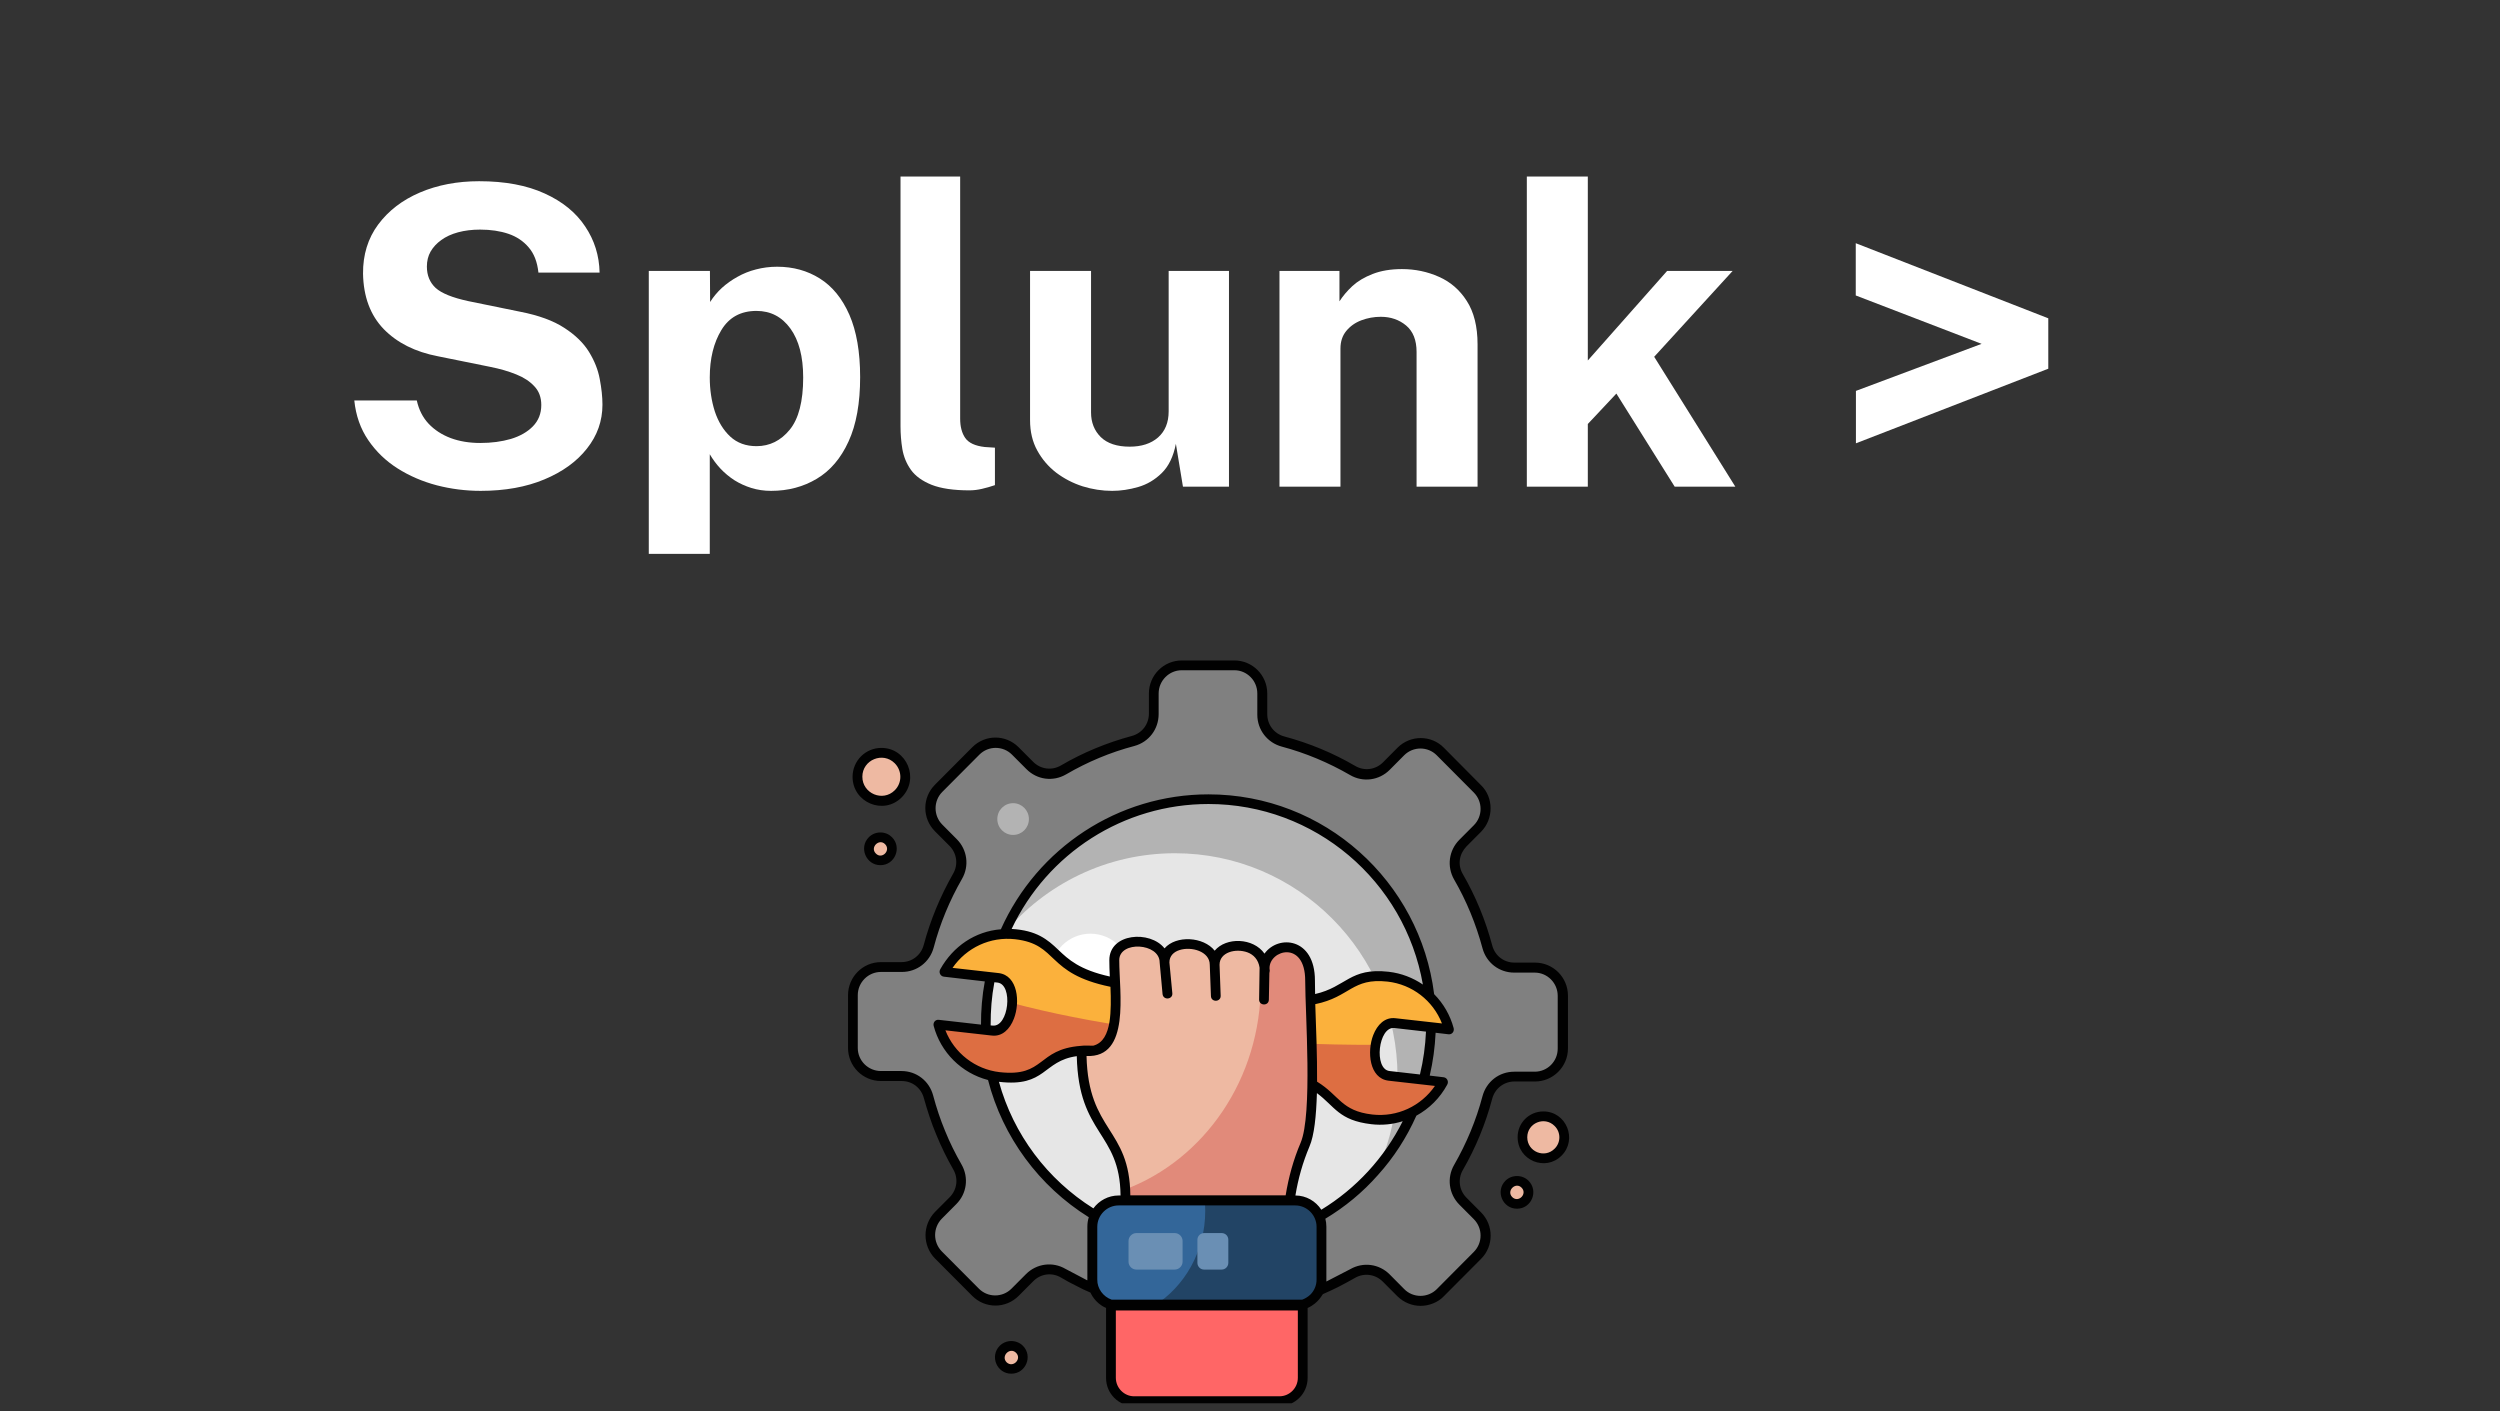 <svg xmlns="http://www.w3.org/2000/svg" xmlns:xlink="http://www.w3.org/1999/xlink" width="310" zoomAndPan="magnify" viewBox="0 0 232.5 131.25" height="175" preserveAspectRatio="xMidYMid meet" version="1.2"><rect x="0" y="0" width="232.5" height="131.25" fill="#333333" stroke="none"/><defs><clipPath id="4819645473"><path d="M 79 61.418 L 146 61.418 L 146 129 L 79 129 Z M 79 61.418 "/></clipPath><clipPath id="fa61ec1212"><path d="M 103 121 L 122 121 L 122 130.504 L 103 130.504 Z M 103 121 "/></clipPath><clipPath id="6ef30c9b46"><path d="M 78.867 61.418 L 146 61.418 L 146 130.504 L 78.867 130.504 Z M 78.867 61.418 "/></clipPath></defs><g id="34829b5739"><g clip-rule="nonzero" clip-path="url(#4819645473)"><path style=" stroke:none;fill-rule:evenodd;fill:#808080;fill-opacity:1;" d="M 114.781 61.875 L 109.891 61.875 C 108.453 61.875 107.285 63.047 107.285 64.477 L 107.285 66.395 C 107.285 67.594 106.512 68.598 105.363 68.918 C 103.062 69.539 100.895 70.438 98.883 71.609 C 97.852 72.203 96.582 72.035 95.75 71.199 L 94.402 69.844 C 93.387 68.828 91.734 68.828 90.723 69.844 L 87.27 73.312 C 86.254 74.332 86.254 75.988 87.27 77.008 L 88.617 78.363 C 89.465 79.215 89.633 80.477 89.027 81.508 C 87.859 83.531 86.953 85.707 86.344 88.02 C 86.043 89.176 85.027 89.949 83.832 89.949 L 81.926 89.949 C 80.484 89.949 79.336 91.121 79.336 92.566 L 79.336 97.477 C 79.336 98.906 80.5 100.078 81.926 100.078 L 83.832 100.078 C 85.027 100.078 86.027 100.852 86.344 102.008 C 86.965 104.305 87.859 106.496 89.027 108.52 C 89.617 109.551 89.449 110.812 88.617 111.668 L 87.27 113.02 C 86.254 114.039 86.254 115.695 87.27 116.715 L 90.723 120.184 C 91.734 121.203 93.387 121.203 94.402 120.184 L 95.75 118.828 C 96.598 117.977 97.852 117.809 98.883 118.418 C 100.895 119.59 103.062 120.5 105.348 121.109 C 106.5 121.414 107.27 122.434 107.27 123.633 L 107.27 125.551 C 107.27 126.98 108.438 128.152 109.875 128.152 L 114.766 128.152 C 116.188 128.152 117.355 126.98 117.355 125.551 L 117.355 123.633 C 117.355 122.434 118.125 121.43 119.277 121.109 C 121.562 120.488 123.742 119.574 125.758 118.418 C 126.789 117.824 128.043 117.977 128.891 118.828 L 130.238 120.184 C 131.254 121.203 132.906 121.203 133.918 120.184 L 137.371 116.715 C 138.387 115.695 138.387 114.039 137.371 113.02 L 136.023 111.668 C 135.176 110.812 135.008 109.551 135.613 108.52 C 136.781 106.496 137.688 104.32 138.293 102.008 C 138.598 100.852 139.613 100.078 140.809 100.078 L 142.715 100.078 C 144.141 100.078 145.305 98.906 145.305 97.477 L 145.305 92.566 C 145.305 91.121 144.141 89.949 142.715 89.949 L 140.809 89.949 C 139.613 89.949 138.613 89.176 138.293 88.02 C 137.672 85.707 136.766 83.531 135.613 81.508 C 135.023 80.477 135.176 79.199 136.023 78.363 L 137.371 77.008 C 138.387 75.988 138.387 74.332 137.371 73.312 L 133.918 69.844 C 132.906 68.828 131.254 68.828 130.238 69.844 L 128.891 71.199 C 128.043 72.051 126.789 72.219 125.758 71.609 C 123.742 70.438 121.578 69.527 119.277 68.918 C 118.125 68.613 117.355 67.594 117.355 66.395 L 117.355 64.492 C 117.371 63.047 116.203 61.875 114.781 61.875 Z M 114.781 61.875 "/></g><path style=" stroke:none;fill-rule:evenodd;fill:#b3b3b3;fill-opacity:1;" d="M 112.375 74.316 C 100.941 74.316 91.676 83.625 91.676 95.105 C 91.676 106.586 100.941 115.895 112.375 115.895 C 123.805 115.895 133.07 106.586 133.07 95.105 C 133.07 83.625 123.805 74.316 112.375 74.316 Z M 112.375 74.316 "/><path style=" stroke:none;fill-rule:evenodd;fill:#e6e6e6;fill-opacity:1;" d="M 93.402 86.785 C 92.297 89.34 91.676 92.156 91.676 95.121 C 91.676 106.602 100.941 115.91 112.375 115.91 C 118.746 115.91 124.441 113.02 128.242 108.473 C 129.348 105.918 129.969 103.105 129.969 100.141 C 129.969 88.656 120.699 79.352 109.27 79.352 C 102.895 79.352 97.203 82.238 93.402 86.785 Z M 93.402 86.785 "/><path style=" stroke:none;fill-rule:evenodd;fill:#ffffff;fill-opacity:1;" d="M 101.41 86.832 C 99.352 86.832 97.672 88.52 97.672 90.59 C 97.672 92.656 99.352 94.344 101.41 94.344 C 103.469 94.344 105.152 92.672 105.152 90.59 C 105.152 88.52 103.469 86.832 101.41 86.832 Z M 101.41 86.832 "/><path style=" stroke:none;fill-rule:evenodd;fill:#b3b3b3;fill-opacity:1;" d="M 94.219 74.695 C 93.402 74.695 92.75 75.352 92.75 76.172 C 92.75 76.992 93.402 77.648 94.219 77.648 C 95.035 77.648 95.688 76.992 95.688 76.172 C 95.688 75.367 95.035 74.695 94.219 74.695 Z M 94.219 74.695 "/><path style=" stroke:none;fill-rule:evenodd;fill:#dd6e42;fill-opacity:1;" d="M 103.016 97.797 C 96.219 97.02 98.141 100.746 92.934 100.152 C 90.145 99.836 87.949 97.828 87.27 95.273 L 92.266 95.836 C 94.355 96.078 94.914 91.168 92.824 90.922 L 87.828 90.359 C 89.07 88.02 91.66 86.559 94.445 86.879 C 99.215 87.426 97.051 90.68 105.531 91.652 L 117.234 92.992 C 125.711 93.965 124.32 90.301 129.105 90.848 C 131.891 91.168 134.086 93.172 134.766 95.727 L 129.738 95.152 C 127.652 94.906 127.09 99.82 129.18 100.047 L 134.207 100.625 C 132.965 102.969 130.375 104.426 127.59 104.109 C 122.926 103.574 124.879 100.457 117.129 99.41 C 111.645 98.68 108.512 98.422 103.016 97.797 Z M 103.016 97.797 "/><path style=" stroke:none;fill-rule:evenodd;fill:#fbb13c;fill-opacity:1;" d="M 94.129 93.281 C 94.172 92.141 93.781 91.043 92.812 90.938 L 87.812 90.375 C 89.055 88.035 91.645 86.574 94.43 86.895 C 99.199 87.441 97.035 90.695 105.516 91.668 L 117.219 93.008 C 125.695 93.98 124.305 90.316 129.09 90.863 C 131.875 91.18 134.07 93.188 134.75 95.742 L 129.727 95.164 C 128.754 95.059 128.121 96.047 127.906 97.172 C 125.453 97.172 122.941 97.129 120.367 97.008 C 110.312 96.504 101.152 95.152 94.129 93.281 Z M 94.129 93.281 "/><path style=" stroke:none;fill-rule:evenodd;fill:#e18a7a;fill-opacity:1;" d="M 117.613 90.316 C 117.371 87.699 121.82 86.742 121.82 91.195 C 121.82 94.891 122.531 103.727 121.352 106.465 C 120.656 108.109 120.172 109.855 119.93 111.637 L 104.652 111.637 C 104.652 111.527 104.652 111.438 104.652 111.332 C 104.652 104.898 100.562 105.551 100.562 97.719 C 104.68 98.375 103.605 92.52 103.605 89.312 C 103.605 86.879 108.27 87.105 108.27 89.523 C 108.27 87.09 112.934 87.32 112.934 89.738 C 112.949 87.332 117.613 87.227 117.613 90.316 Z M 117.613 90.316 "/><path style=" stroke:none;fill-rule:evenodd;fill:#eeb9a2;fill-opacity:1;" d="M 104.637 110.617 C 104.348 104.93 100.578 105.25 100.578 97.719 C 104.695 98.375 103.621 92.52 103.621 89.312 C 103.621 86.879 108.285 87.105 108.285 89.523 C 108.285 87.09 112.949 87.32 112.949 89.738 C 112.949 87.852 115.871 87.379 117.082 88.793 C 117.188 89.676 117.25 90.59 117.25 91.516 C 117.266 100.336 111.996 107.848 104.637 110.617 Z M 104.637 110.617 "/><path style=" stroke:none;fill-rule:evenodd;fill:#224465;fill-opacity:1;" d="M 101.578 118.98 L 101.578 114.086 C 101.578 112.746 102.668 111.637 104.016 111.637 L 120.441 111.637 C 121.789 111.637 122.883 112.746 122.883 114.086 L 122.883 118.98 C 122.883 120.32 121.789 121.43 120.441 121.43 L 104.016 121.43 C 102.684 121.43 101.578 120.32 101.578 118.98 Z M 101.578 118.98 "/><path style=" stroke:none;fill-rule:evenodd;fill:#336699;fill-opacity:1;" d="M 101.578 118.98 L 101.578 114.086 C 101.578 112.746 102.668 111.637 104.016 111.637 L 112.039 111.637 C 112.07 111.953 112.086 112.289 112.086 112.625 C 112.086 116.379 110.164 119.664 107.316 121.445 L 104.031 121.445 C 102.684 121.43 101.578 120.32 101.578 118.98 Z M 101.578 118.98 "/><path style=" stroke:none;fill-rule:evenodd;fill:#6a8fb4;fill-opacity:1;" d="M 104.953 117.34 L 104.953 115.406 C 104.953 115.012 105.289 114.676 105.68 114.676 L 109.254 114.676 C 109.648 114.676 109.98 115.012 109.98 115.406 L 109.98 117.34 C 109.98 117.734 109.648 118.07 109.254 118.07 L 105.68 118.07 C 105.273 118.07 104.953 117.734 104.953 117.34 Z M 104.953 117.34 "/><path style=" stroke:none;fill-rule:evenodd;fill:#6a8fb4;fill-opacity:1;" d="M 111.359 117.445 L 111.359 115.301 C 111.359 114.949 111.645 114.676 111.98 114.676 L 113.613 114.676 C 113.965 114.676 114.234 114.949 114.234 115.301 L 114.234 117.445 C 114.234 117.781 113.965 118.07 113.613 118.07 L 111.965 118.07 C 111.633 118.07 111.359 117.781 111.359 117.445 Z M 111.359 117.445 "/><g clip-rule="nonzero" clip-path="url(#fa61ec1212)"><path style=" stroke:none;fill-rule:evenodd;fill:#ff6666;fill-opacity:1;" d="M 103.32 121.324 L 121.156 121.324 L 121.156 128.152 C 121.156 129.352 120.188 130.324 118.988 130.324 L 105.469 130.324 C 104.289 130.324 103.32 129.352 103.32 128.152 Z M 103.32 121.324 "/></g><path style=" stroke:none;fill-rule:evenodd;fill:#eeb9a2;fill-opacity:1;" d="M 81.969 70.012 C 83.195 70.012 84.195 71 84.195 72.246 C 84.195 73.48 83.195 74.484 81.969 74.484 C 80.742 74.484 79.746 73.48 79.746 72.246 C 79.746 71.016 80.742 70.012 81.969 70.012 Z M 81.969 70.012 "/><path style=" stroke:none;fill-rule:evenodd;fill:#eeb9a2;fill-opacity:1;" d="M 81.879 77.875 C 82.469 77.875 82.953 78.348 82.953 78.938 C 82.953 79.531 82.484 80.02 81.879 80.02 C 81.289 80.02 80.805 79.547 80.805 78.938 C 80.805 78.363 81.289 77.875 81.879 77.875 Z M 81.879 77.875 "/><path style=" stroke:none;fill-rule:evenodd;fill:#eeb9a2;fill-opacity:1;" d="M 143.535 103.82 C 144.609 103.82 145.473 104.699 145.473 105.766 C 145.473 106.828 144.594 107.711 143.535 107.711 C 142.457 107.711 141.594 106.828 141.594 105.766 C 141.594 104.699 142.457 103.82 143.535 103.82 Z M 143.535 103.82 "/><path style=" stroke:none;fill-rule:evenodd;fill:#eeb9a2;fill-opacity:1;" d="M 141.082 109.824 C 141.672 109.824 142.156 110.297 142.156 110.906 C 142.156 111.5 141.688 111.969 141.082 111.969 C 140.488 111.969 140.004 111.5 140.004 110.906 C 140.004 110.297 140.488 109.824 141.082 109.824 Z M 141.082 109.824 "/><path style=" stroke:none;fill-rule:evenodd;fill:#eeb9a2;fill-opacity:1;" d="M 94.051 125.172 C 94.645 125.172 95.113 125.641 95.113 126.25 C 95.113 126.844 94.645 127.328 94.051 127.328 C 93.461 127.328 92.977 126.844 92.977 126.25 C 92.992 125.641 93.461 125.172 94.051 125.172 Z M 94.051 125.172 "/><g clip-rule="nonzero" clip-path="url(#6ef30c9b46)"><path style=" stroke:none;fill-rule:nonzero;fill:#010101;fill-opacity:1;" d="M 94.051 124.715 C 94.461 124.715 94.855 124.883 95.129 125.156 C 96.082 126.113 95.398 127.754 94.051 127.754 C 92.703 127.754 92.023 126.113 92.977 125.156 C 93.25 124.883 93.645 124.715 94.051 124.715 Z M 94.492 125.809 C 93.918 125.246 93.055 126.113 93.613 126.691 C 94.203 127.254 95.066 126.387 94.492 125.809 Z M 141.082 109.371 C 141.504 109.371 141.883 109.535 142.156 109.812 C 143.109 110.77 142.43 112.41 141.082 112.41 C 139.734 112.41 139.051 110.77 140.004 109.812 C 140.277 109.535 140.656 109.371 141.082 109.371 Z M 141.504 110.449 C 140.945 109.887 140.066 110.754 140.641 111.332 C 141.219 111.895 142.078 111.027 141.504 110.449 Z M 143.535 103.363 C 145.668 103.363 146.727 105.965 145.23 107.469 C 143.73 108.988 141.141 107.91 141.141 105.766 C 141.125 104.441 142.199 103.363 143.535 103.363 Z M 144.578 104.715 C 143.641 103.773 142.035 104.441 142.035 105.766 C 142.035 107.105 143.641 107.773 144.578 106.828 C 145.168 106.254 145.168 105.293 144.578 104.715 Z M 81.879 77.418 C 82.305 77.418 82.68 77.586 82.953 77.859 C 83.906 78.816 83.227 80.461 81.879 80.461 C 80.531 80.461 79.852 78.801 80.805 77.859 C 81.078 77.586 81.457 77.418 81.879 77.418 Z M 82.316 78.512 C 81.758 77.938 80.879 78.816 81.457 79.379 C 82.016 79.957 82.879 79.09 82.316 78.512 Z M 81.969 69.555 C 84.348 69.555 85.543 72.445 83.863 74.148 C 82.184 75.852 79.289 74.637 79.289 72.246 C 79.289 70.758 80.484 69.555 81.969 69.555 Z M 83.211 70.984 C 82.105 69.875 80.199 70.668 80.199 72.234 C 80.199 73.801 82.105 74.605 83.211 73.496 C 83.906 72.812 83.906 71.684 83.211 70.984 Z M 103.379 120.867 L 121.109 120.867 C 121.398 120.762 121.656 120.594 121.867 120.395 C 122.23 120.031 122.441 119.543 122.441 118.996 L 122.441 114.098 C 122.441 113.004 121.547 112.105 120.457 112.105 C 114.977 112.105 109.496 112.105 104.031 112.105 C 102.941 112.105 102.047 113.004 102.047 114.098 L 102.047 118.996 C 102.031 119.832 102.594 120.594 103.379 120.867 Z M 121.609 121.641 L 121.609 128.152 C 121.609 129.598 120.43 130.766 118.988 130.766 L 105.469 130.766 C 104.031 130.766 102.863 129.598 102.863 128.152 L 102.863 121.641 C 101.789 121.172 101.441 120.242 101.41 120.211 C 100.973 120.031 100.531 119.816 100.109 119.59 C 99.609 119.348 99.125 119.086 98.672 118.812 C 97.824 118.312 96.777 118.449 96.082 119.164 L 94.734 120.516 C 93.539 121.719 91.613 121.719 90.418 120.516 L 86.965 117.051 C 86.375 116.457 86.074 115.664 86.074 114.875 C 86.074 114.086 86.375 113.309 86.965 112.699 L 88.312 111.348 C 89.012 110.648 89.148 109.598 88.648 108.746 C 88.055 107.711 87.527 106.633 87.074 105.523 C 86.648 104.535 86.211 103.18 85.922 102.133 C 85.664 101.172 84.848 100.535 83.848 100.535 L 81.926 100.535 C 80.242 100.535 78.867 99.164 78.867 97.461 L 78.867 92.551 C 78.867 90.863 80.23 89.477 81.926 89.477 L 83.832 89.477 C 84.816 89.477 85.648 88.84 85.906 87.883 C 86.527 85.555 87.449 83.348 88.633 81.266 C 89.133 80.414 88.996 79.363 88.301 78.664 L 86.953 77.312 C 85.754 76.109 85.754 74.18 86.953 72.977 L 90.418 69.496 C 91.613 68.293 93.539 68.293 94.734 69.496 L 96.082 70.848 C 96.777 71.547 97.824 71.684 98.672 71.184 C 100.73 69.98 102.941 69.07 105.258 68.445 C 106.211 68.188 106.848 67.352 106.848 66.363 L 106.848 64.492 C 106.848 62.805 108.211 61.422 109.906 61.422 L 114.797 61.422 C 116.477 61.422 117.855 62.789 117.855 64.492 L 117.855 66.406 C 117.855 67.398 118.488 68.234 119.445 68.492 C 121.762 69.113 123.973 70.027 126.031 71.23 C 126.879 71.73 127.922 71.594 128.621 70.895 L 129.969 69.539 C 131.164 68.34 133.102 68.34 134.281 69.539 L 137.734 73.023 C 138.898 74.133 138.945 76.141 137.734 77.359 L 136.387 78.711 C 135.691 79.441 135.539 80.445 136.055 81.312 C 137.25 83.379 138.16 85.602 138.777 87.926 C 139.035 88.887 139.855 89.523 140.852 89.523 L 142.762 89.523 C 144.441 89.523 145.82 90.891 145.82 92.598 L 145.82 97.508 C 145.82 99.195 144.441 100.578 142.762 100.578 L 140.852 100.578 C 139.871 100.578 139.035 101.219 138.777 102.176 C 138.16 104.504 137.25 106.723 136.055 108.793 C 135.555 109.645 135.691 110.691 136.387 111.391 L 137.734 112.746 C 138.93 113.945 138.93 115.895 137.734 117.078 L 134.281 120.547 C 133.723 121.141 132.875 121.445 132.117 121.445 C 131.328 121.445 130.559 121.141 129.953 120.547 L 128.605 119.195 C 127.906 118.496 126.863 118.355 126.016 118.844 C 125.516 119.133 125 119.406 124.473 119.68 C 124 119.922 123.516 120.137 123.031 120.352 C 122.988 120.352 122.641 121.188 121.609 121.641 Z M 103.773 121.871 L 103.773 128.137 C 103.773 129.078 104.547 129.855 105.469 129.855 L 118.988 129.855 C 119.93 129.855 120.699 129.078 120.699 128.137 L 120.699 121.871 Z M 101.125 118.98 L 101.125 114.086 C 101.125 113.781 101.168 113.477 101.258 113.203 C 96.641 110.328 93.25 105.75 91.887 100.441 C 89.418 99.805 87.48 97.859 86.832 95.41 C 86.754 95.105 86.98 94.785 87.344 94.848 L 91.234 95.289 C 91.223 93.996 91.344 92.551 91.586 91.273 L 87.785 90.832 C 87.465 90.801 87.27 90.438 87.449 90.133 C 88.648 88.004 90.676 86.617 93.082 86.422 C 96.477 78.848 103.984 73.875 112.387 73.875 C 117.777 73.875 122.699 75.898 126.426 79.227 C 130.164 82.559 132.723 87.211 133.375 92.457 C 134.238 93.324 134.871 94.422 135.191 95.621 C 135.266 95.926 135.039 96.246 134.676 96.184 L 133.512 96.047 C 133.449 97.402 133.27 98.723 132.965 100.031 L 134.25 100.184 C 134.57 100.215 134.766 100.578 134.586 100.883 C 133.918 102.117 132.918 103.105 131.723 103.758 C 130.816 105.797 129.617 107.652 128.148 109.277 C 126.742 110.875 125.09 112.242 123.258 113.34 C 123.32 113.582 123.352 113.824 123.352 114.086 L 123.352 118.98 C 123.352 119.043 123.352 119.117 123.352 119.18 L 125.562 118.039 C 126.773 117.34 128.258 117.535 129.242 118.523 L 130.586 119.879 C 130.996 120.305 131.559 120.516 132.102 120.516 C 132.648 120.516 133.207 120.305 133.617 119.895 L 137.066 116.426 C 137.902 115.59 137.902 114.223 137.066 113.383 L 135.719 112.031 C 134.738 111.043 134.539 109.535 135.234 108.336 C 136.387 106.328 137.281 104.184 137.871 101.949 C 138.234 100.594 139.414 99.668 140.824 99.668 L 142.73 99.668 C 143.91 99.668 144.867 98.711 144.867 97.523 L 144.867 92.609 C 144.867 91.426 143.91 90.453 142.73 90.453 L 140.824 90.453 C 139.43 90.453 138.234 89.539 137.871 88.184 C 137.266 85.934 136.387 83.789 135.234 81.797 C 134.539 80.582 134.738 79.09 135.719 78.102 L 137.066 76.75 C 137.902 75.914 137.902 74.543 137.066 73.707 L 133.617 70.242 C 132.785 69.402 131.422 69.402 130.586 70.242 L 129.242 71.594 C 128.258 72.582 126.758 72.781 125.562 72.082 C 123.562 70.926 121.426 70.027 119.203 69.434 C 117.855 69.07 116.93 67.867 116.93 66.469 L 116.93 64.492 C 116.93 63.898 116.688 63.352 116.309 62.973 C 115.918 62.574 115.387 62.332 114.797 62.332 L 109.906 62.332 C 108.723 62.332 107.754 63.305 107.754 64.492 L 107.754 66.406 C 107.754 67.809 106.848 69.008 105.5 69.375 C 103.258 69.965 101.125 70.863 99.141 72.02 C 97.93 72.719 96.445 72.523 95.461 71.531 L 94.113 70.18 C 93.281 69.344 91.918 69.344 91.086 70.18 L 87.633 73.648 C 86.801 74.484 86.801 75.852 87.633 76.688 L 88.98 78.043 C 89.965 79.031 90.16 80.535 89.465 81.738 C 88.312 83.746 87.422 85.891 86.832 88.125 C 86.465 89.477 85.27 90.391 83.879 90.391 L 81.926 90.391 C 80.742 90.391 79.773 91.363 79.773 92.551 L 79.773 97.461 C 79.773 98.648 80.742 99.605 81.926 99.605 L 83.832 99.605 C 85.227 99.605 86.422 100.52 86.785 101.887 C 87.086 103.012 87.449 104.109 87.891 105.172 C 88.328 106.254 88.844 107.285 89.418 108.289 C 90.117 109.508 89.918 110.996 88.934 111.984 L 87.586 113.34 C 87.18 113.75 86.965 114.312 86.965 114.859 C 86.965 115.406 87.18 115.969 87.586 116.379 L 91.039 119.848 C 91.871 120.684 93.234 120.684 94.066 119.848 L 95.414 118.496 C 96.398 117.504 97.898 117.309 99.094 118.008 L 101.109 119.07 C 101.125 119.059 101.125 119.012 101.125 118.98 Z M 101.684 112.379 C 102.215 111.652 103.078 111.18 104.031 111.18 L 104.211 111.18 C 104.152 105.219 100.305 105.613 100.141 98.223 C 96.945 98.664 97.309 101.129 92.902 100.609 C 94.25 105.508 97.414 109.703 101.684 112.379 Z M 120.473 111.18 C 121.473 111.18 122.367 111.711 122.883 112.504 C 126.121 110.527 128.742 107.684 130.453 104.273 C 129.543 104.562 128.543 104.672 127.531 104.551 C 124.5 104.199 124.137 102.891 122.473 101.66 C 122.41 103.758 122.23 105.598 121.777 106.633 C 121.156 108.109 120.73 109.613 120.473 111.18 Z M 117.141 90.039 C 117.141 90.027 117.141 90.012 117.141 89.996 C 117.035 89.25 116.582 88.777 116.008 88.566 C 114.902 88.172 113.418 88.566 113.418 89.723 L 113.523 92.609 C 113.539 93.203 112.645 93.234 112.617 92.641 L 112.508 89.723 C 112.508 88.473 110.797 88.004 109.707 88.352 C 109.164 88.52 108.754 88.898 108.754 89.508 L 109.027 92.367 C 109.086 92.961 108.18 93.051 108.117 92.445 L 107.848 89.508 C 107.848 87.684 104.09 87.473 104.09 89.297 C 104.09 92.293 105.152 98.406 101.047 98.207 C 101.215 105.293 105.059 104.852 105.121 111.164 L 119.566 111.164 C 119.836 109.492 120.293 107.832 120.957 106.281 C 122.078 103.652 121.383 94.207 121.383 91.195 C 121.383 87.41 118.035 88.336 118.066 90.055 C 118.082 90.375 118.113 90.207 118.051 90.496 L 118.004 92.977 C 117.992 93.57 117.098 93.555 117.098 92.961 Z M 117.598 88.688 C 118.867 86.906 122.289 87.184 122.289 91.18 C 122.289 91.562 122.305 91.988 122.305 92.445 C 125.211 91.789 125.531 89.965 129.148 90.375 C 130.332 90.512 131.406 90.938 132.328 91.562 C 130.648 81.922 122.273 74.773 112.387 74.773 C 104.484 74.773 97.414 79.352 94.082 86.391 C 96.398 86.527 97.398 87.348 98.441 88.352 C 99.352 89.219 100.383 90.191 103.211 90.816 C 103.184 90.254 103.168 89.738 103.168 89.297 C 103.168 86.77 106.969 86.496 108.301 88.199 C 109.375 86.953 111.934 87.105 112.965 88.414 C 114.023 87.137 116.551 87.195 117.598 88.688 Z M 122.32 93.387 C 122.398 95.727 122.504 98.133 122.488 100.594 C 124.594 101.887 124.715 103.316 127.637 103.652 C 129.938 103.91 132.148 102.875 133.449 100.992 L 129.133 100.504 C 127.332 100.289 127.121 97.781 127.711 96.262 C 128.09 95.289 128.801 94.574 129.785 94.695 L 134.102 95.18 C 133.27 93.051 131.328 91.547 129.043 91.289 C 125.727 90.922 125.574 92.719 122.32 93.387 Z M 100.504 97.266 C 100.746 97.219 101.594 97.25 101.668 97.25 C 102.594 97.008 103 96.141 103.184 95.027 C 103.332 94.055 103.32 92.883 103.273 91.773 C 97.203 90.527 98.488 87.82 94.402 87.348 C 92.098 87.09 89.887 88.125 88.586 90.012 L 92.871 90.496 C 94.672 90.711 94.887 93.219 94.293 94.738 C 93.918 95.715 93.203 96.43 92.219 96.305 L 87.922 95.82 C 88.754 97.934 90.691 99.453 92.977 99.711 C 97.203 100.184 96.414 97.582 100.504 97.266 Z M 92.129 95.363 L 92.312 95.379 C 93.809 95.547 94.25 91.547 92.766 91.379 L 92.477 91.348 C 92.219 92.734 92.129 93.949 92.129 95.363 Z M 132.617 95.941 L 129.68 95.605 C 128.18 95.441 127.742 99.438 129.227 99.605 L 132.055 99.926 C 132.375 98.617 132.555 97.281 132.617 95.941 Z M 132.617 95.941 "/></g><g style="fill:#ffffff;fill-opacity:1;"><g transform="translate(31.012, 45.259)"><path style="stroke:none" d="M 13.688 0.391 C 12.301 0.391 10.941 0.219 9.609 -0.125 C 8.273 -0.477 7.055 -1.004 5.953 -1.703 C 4.859 -2.398 3.953 -3.273 3.234 -4.328 C 2.516 -5.379 2.082 -6.609 1.938 -8.016 L 7.75 -8.016 C 7.938 -7.16 8.301 -6.441 8.844 -5.859 C 9.395 -5.273 10.082 -4.828 10.906 -4.516 C 11.727 -4.211 12.645 -4.062 13.656 -4.062 C 14.695 -4.062 15.645 -4.188 16.5 -4.438 C 17.352 -4.695 18.035 -5.086 18.547 -5.609 C 19.066 -6.141 19.328 -6.801 19.328 -7.594 C 19.328 -8.301 19.113 -8.879 18.688 -9.328 C 18.27 -9.785 17.707 -10.156 17 -10.438 C 16.289 -10.727 15.484 -10.961 14.578 -11.141 L 9.719 -12.125 C 7.602 -12.531 5.922 -13.375 4.672 -14.656 C 3.43 -15.945 2.789 -17.664 2.75 -19.812 C 2.738 -21.57 3.207 -23.094 4.156 -24.375 C 5.113 -25.664 6.41 -26.66 8.047 -27.359 C 9.68 -28.055 11.516 -28.406 13.547 -28.406 C 15.961 -28.406 17.992 -28.023 19.641 -27.266 C 21.297 -26.516 22.551 -25.492 23.406 -24.203 C 24.27 -22.922 24.719 -21.488 24.75 -19.906 L 19.062 -19.906 C 18.957 -20.895 18.656 -21.676 18.156 -22.25 C 17.664 -22.832 17.035 -23.254 16.266 -23.516 C 15.504 -23.773 14.629 -23.906 13.641 -23.906 C 12.891 -23.906 12.207 -23.82 11.594 -23.656 C 10.977 -23.488 10.457 -23.25 10.031 -22.938 C 9.602 -22.633 9.27 -22.273 9.031 -21.859 C 8.801 -21.453 8.688 -20.988 8.688 -20.469 C 8.688 -19.656 8.957 -18.992 9.5 -18.484 C 10.051 -17.984 11.07 -17.57 12.562 -17.25 L 17.375 -16.266 C 19.094 -15.93 20.457 -15.43 21.469 -14.766 C 22.488 -14.109 23.254 -13.363 23.766 -12.531 C 24.273 -11.707 24.609 -10.863 24.766 -10 C 24.93 -9.145 25.016 -8.352 25.016 -7.625 C 25.016 -6.113 24.535 -4.754 23.578 -3.547 C 22.629 -2.336 21.305 -1.379 19.609 -0.672 C 17.922 0.035 15.945 0.391 13.688 0.391 Z M 13.688 0.391 "/></g></g><g style="fill:#ffffff;fill-opacity:1;"><g transform="translate(57.915, 45.259)"><path style="stroke:none" d="M 2.422 6.25 L 2.422 -20.062 L 8.109 -20.062 L 8.125 -17.172 C 8.426 -17.648 8.789 -18.086 9.219 -18.484 C 9.656 -18.879 10.141 -19.223 10.672 -19.516 C 11.203 -19.816 11.773 -20.047 12.391 -20.203 C 13.016 -20.367 13.672 -20.453 14.359 -20.453 C 15.848 -20.453 17.172 -20.086 18.328 -19.359 C 19.492 -18.629 20.41 -17.504 21.078 -15.984 C 21.742 -14.461 22.078 -12.531 22.078 -10.188 C 22.078 -7.758 21.719 -5.766 21 -4.203 C 20.289 -2.641 19.305 -1.484 18.047 -0.734 C 16.797 0.016 15.379 0.391 13.797 0.391 C 13.148 0.391 12.539 0.301 11.969 0.125 C 11.406 -0.051 10.879 -0.289 10.391 -0.594 C 9.91 -0.906 9.477 -1.266 9.094 -1.672 C 8.707 -2.086 8.375 -2.535 8.094 -3.016 L 8.094 6.25 Z M 12.438 -3.766 C 13.664 -3.766 14.695 -4.273 15.531 -5.297 C 16.363 -6.316 16.781 -7.938 16.781 -10.156 C 16.781 -12.094 16.383 -13.609 15.594 -14.703 C 14.801 -15.797 13.75 -16.344 12.438 -16.344 C 10.977 -16.344 9.891 -15.75 9.172 -14.562 C 8.453 -13.375 8.094 -11.906 8.094 -10.156 C 8.094 -9.031 8.25 -7.977 8.562 -7 C 8.883 -6.031 9.363 -5.25 10 -4.656 C 10.645 -4.062 11.457 -3.766 12.438 -3.766 Z M 12.438 -3.766 "/></g></g><g style="fill:#ffffff;fill-opacity:1;"><g transform="translate(81.326, 45.259)"><path style="stroke:none" d="M 8.828 0.344 C 7.359 0.344 6.188 0.172 5.312 -0.172 C 4.445 -0.523 3.805 -0.988 3.391 -1.562 C 2.984 -2.133 2.719 -2.773 2.594 -3.484 C 2.477 -4.191 2.422 -4.906 2.422 -5.625 L 2.422 -28.844 L 7.969 -28.844 L 7.969 -6.328 C 7.969 -5.586 8.125 -4.988 8.438 -4.531 C 8.758 -4.07 9.363 -3.789 10.25 -3.688 L 11.203 -3.625 L 11.203 -0.141 C 10.805 -0.004 10.406 0.109 10 0.203 C 9.602 0.297 9.211 0.344 8.828 0.344 Z M 8.828 0.344 "/></g></g><g style="fill:#ffffff;fill-opacity:1;"><g transform="translate(93.623, 45.259)"><path style="stroke:none" d="M 9.812 0.391 C 8.883 0.391 7.969 0.25 7.062 -0.031 C 6.164 -0.32 5.348 -0.742 4.609 -1.297 C 3.879 -1.859 3.289 -2.547 2.844 -3.359 C 2.395 -4.172 2.172 -5.113 2.172 -6.188 L 2.172 -20.062 L 7.844 -20.062 L 7.844 -6.906 C 7.844 -5.977 8.145 -5.211 8.75 -4.609 C 9.363 -4.016 10.258 -3.719 11.438 -3.719 C 12.539 -3.719 13.422 -4.004 14.078 -4.578 C 14.734 -5.16 15.062 -5.969 15.062 -7 L 15.062 -20.062 L 20.672 -20.062 L 20.672 0 L 16.391 0 L 15.734 -3.984 C 15.504 -2.805 15.066 -1.898 14.422 -1.266 C 13.785 -0.641 13.055 -0.207 12.234 0.031 C 11.41 0.27 10.602 0.391 9.812 0.391 Z M 9.812 0.391 "/></g></g><g style="fill:#ffffff;fill-opacity:1;"><g transform="translate(116.569, 45.259)"><path style="stroke:none" d="M 2.422 0 L 2.422 -20.062 L 8 -20.062 L 8 -17.234 C 8.312 -17.723 8.711 -18.195 9.203 -18.656 C 9.703 -19.113 10.332 -19.488 11.094 -19.781 C 11.863 -20.082 12.77 -20.234 13.812 -20.234 C 15.039 -20.234 16.188 -19.992 17.25 -19.516 C 18.32 -19.047 19.188 -18.297 19.844 -17.266 C 20.508 -16.234 20.844 -14.891 20.844 -13.234 L 20.844 0 L 15.172 0 L 15.172 -12.531 C 15.172 -13.625 14.848 -14.441 14.203 -14.984 C 13.555 -15.523 12.77 -15.797 11.844 -15.797 C 11.219 -15.797 10.613 -15.688 10.031 -15.469 C 9.457 -15.25 8.988 -14.914 8.625 -14.469 C 8.27 -14.031 8.094 -13.488 8.094 -12.844 L 8.094 0 Z M 2.422 0 "/></g></g><g style="fill:#ffffff;fill-opacity:1;"><g transform="translate(139.573, 45.259)"><path style="stroke:none" d="M 21.812 0 L 16.172 0 L 10.75 -8.656 L 8.094 -5.828 L 8.094 0 L 2.422 0 L 2.422 -28.844 L 8.094 -28.844 L 8.094 -11.734 L 15.469 -20.062 L 21.562 -20.062 L 14.266 -12.078 Z M 21.812 0 "/></g></g><g style="fill:#ffffff;fill-opacity:1;"><g transform="translate(162.111, 45.259)"><path style="stroke:none" d=""/></g></g><g style="fill:#ffffff;fill-opacity:1;"><g transform="translate(170.335, 45.259)"><path style="stroke:none" d="M 2.266 -8.906 L 13.953 -13.281 L 2.25 -17.781 L 2.25 -22.641 L 20.156 -15.656 L 20.156 -10.969 L 2.266 -4.031 Z M 2.266 -8.906 "/></g></g><g style="fill:#ffffff;fill-opacity:1;"><g transform="translate(192.757, 45.259)"><path style="stroke:none" d=""/></g></g></g></svg>